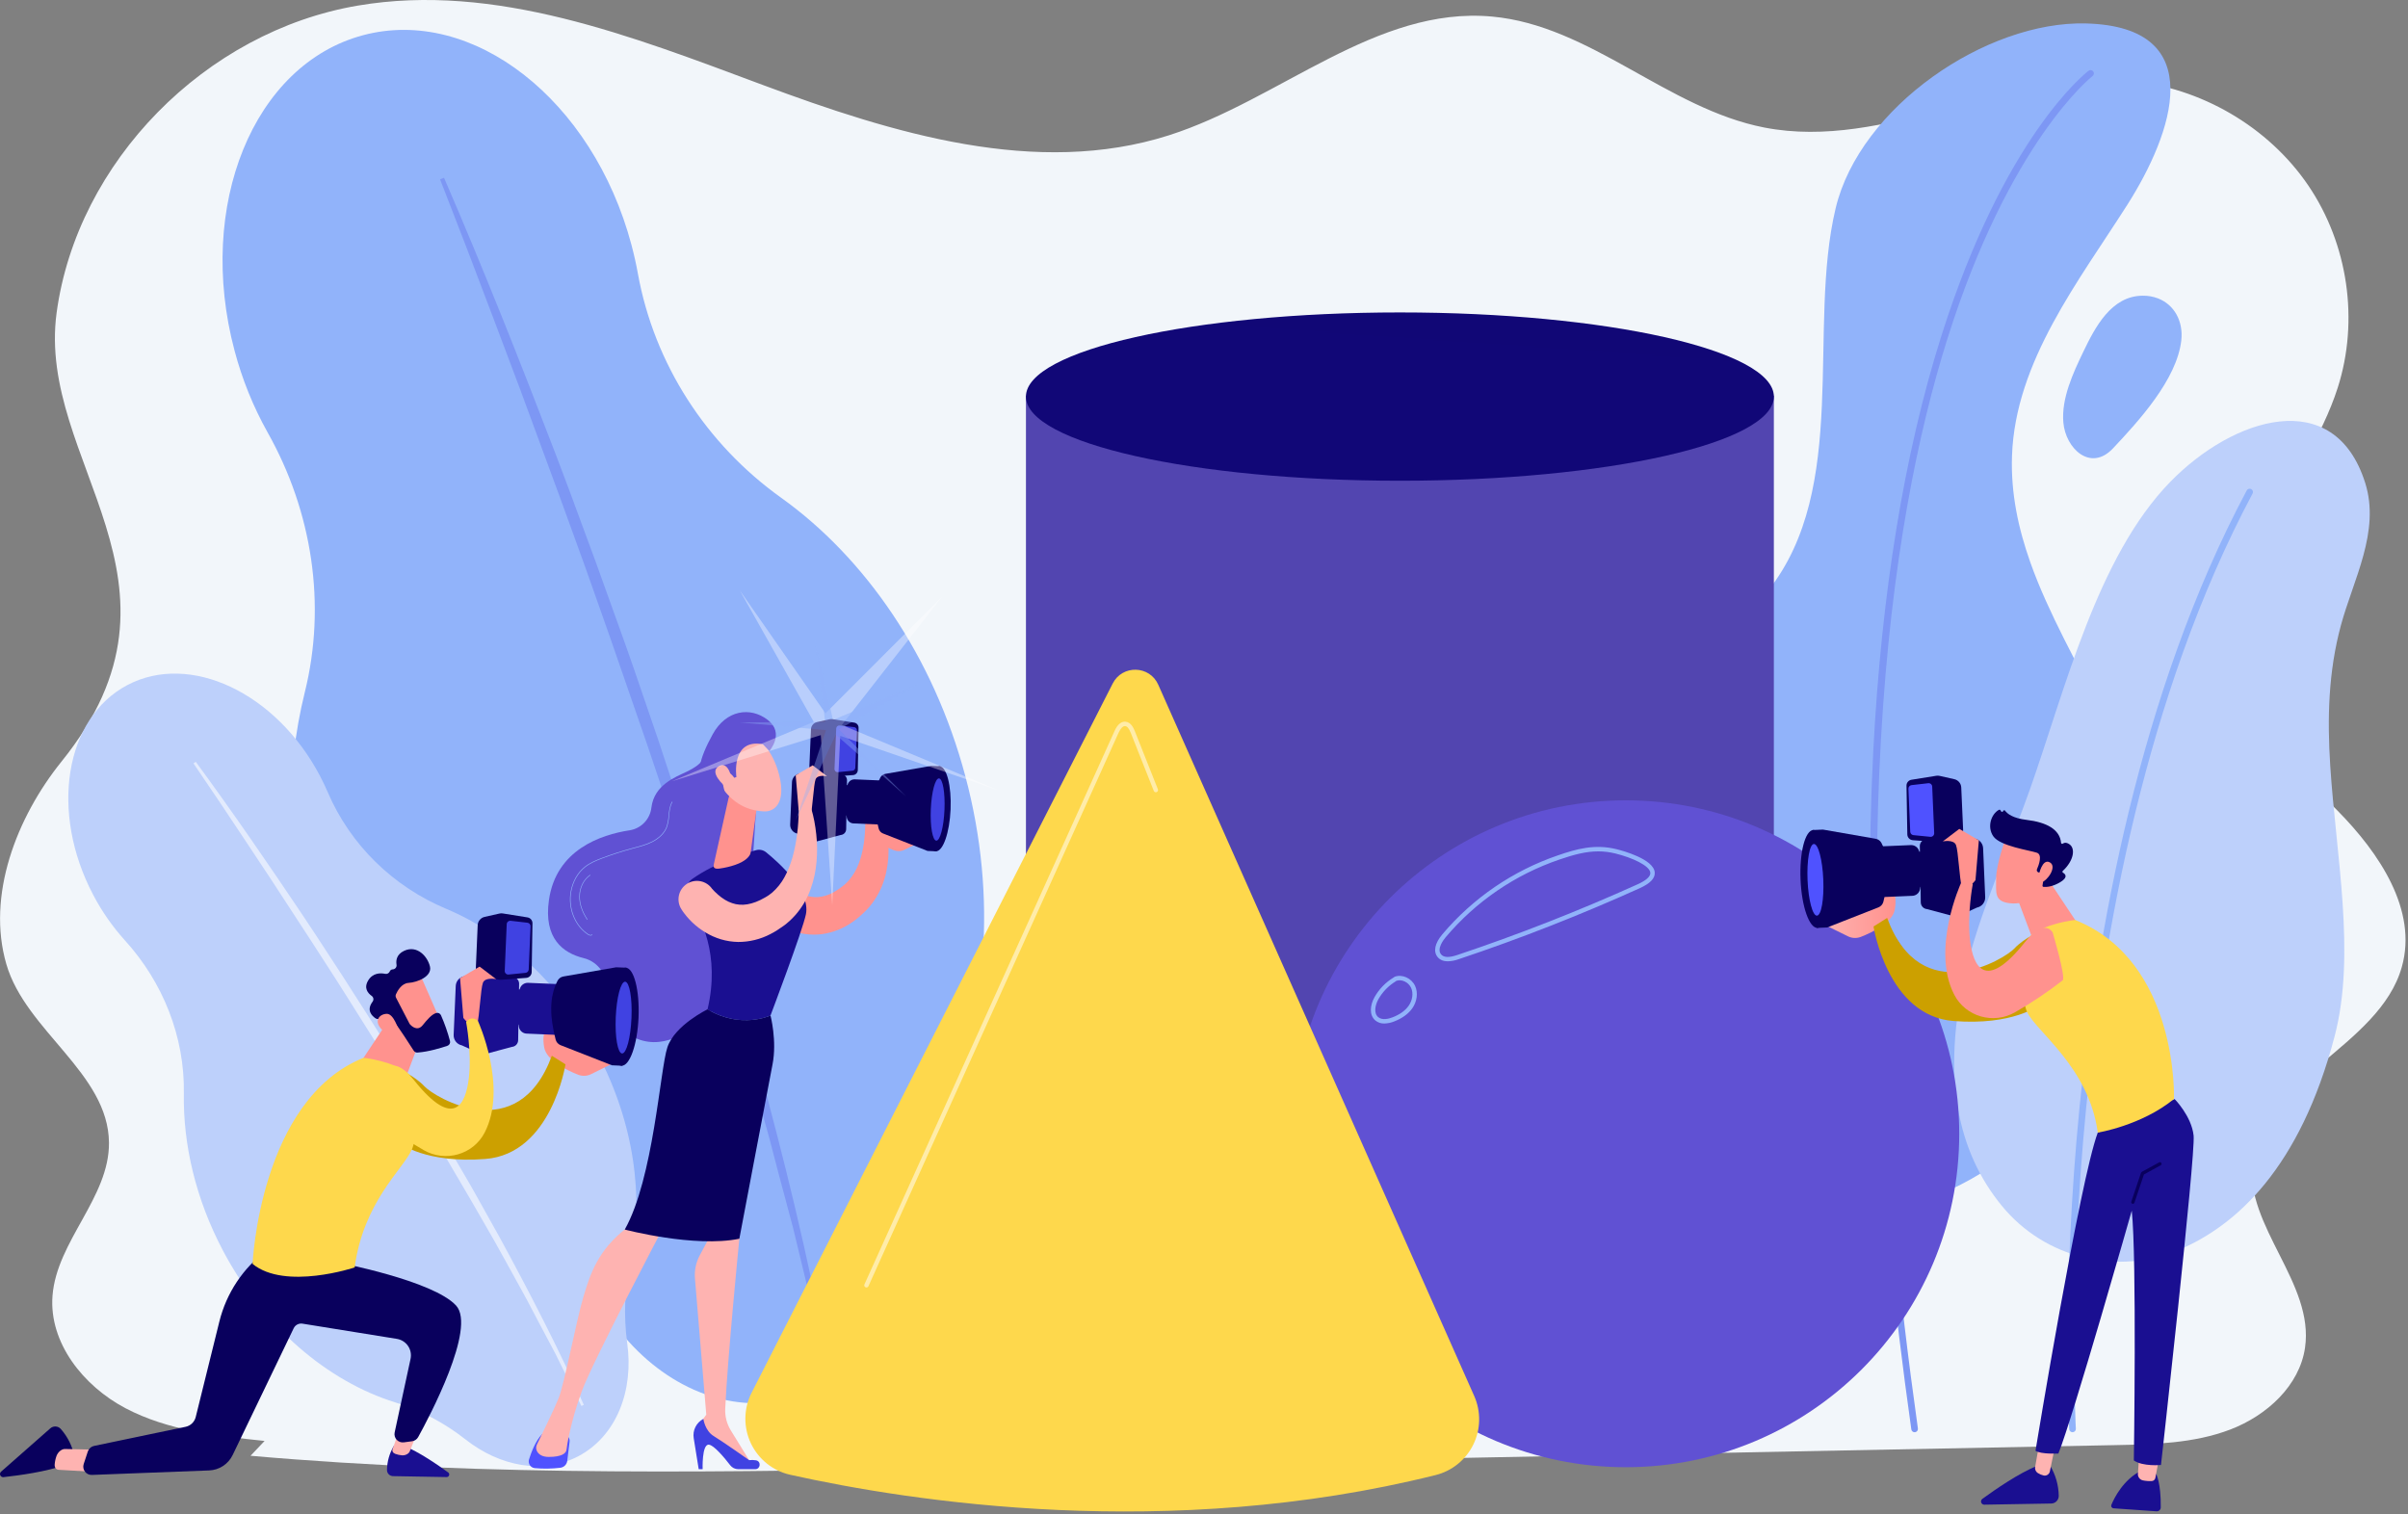 <svg width="725" height="456" viewBox="0 0 725 456" fill="none" xmlns="http://www.w3.org/2000/svg">
<rect x="0" y="0" width="725" height="456" fill="#808080" stroke="none"/>
<path d="M703.778 244.084C691.222 231.329 676.371 218.873 672.499 201.573C665.798 171.608 694.45 146.055 703.831 116.787C710.316 96.551 706.969 73.51 694.98 55.852C682.992 38.194 662.604 26.278 641.065 24.338C603.998 21.004 567.727 45.495 531.213 38.403C501.982 32.724 478.877 7.668 449.2 4.985C414.276 1.813 385.32 30.083 351.955 40.735C312.068 53.467 268.82 40.161 229.607 25.562C190.393 10.963 149.13 -5.329 107.793 1.677C61.779 9.456 23.203 48.783 17.046 94.163C10.946 139.142 62.098 175.25 18.555 229.262C4.955 246.141 -4.101 269.64 1.913 290.33C7.758 310.436 32.631 323.151 32.81 344.07C32.952 360.573 17.086 373.703 15.809 390.16C14.711 404.281 25.071 417.342 37.799 424.036C50.527 430.73 65.302 432.366 79.663 433.882L75.43 438.347C147.77 444.712 220.561 443.296 293.179 441.873L636.732 435.142C648.502 434.91 660.557 434.628 671.524 430.432C682.491 426.235 692.327 417.249 693.995 405.824C696.838 386.375 676.112 369.5 678.026 349.941C680.471 324.972 716.331 315.339 723.141 291.159C727.974 274.032 716.33 256.822 703.778 244.084Z" fill="#F2F6FA"/>
<path d="M290.665 233.777C280.999 197.473 260.388 167.909 235.177 149.87C212.64 133.751 196.989 109.611 192.053 82.373C191.535 79.512 190.893 76.637 190.125 73.748C178.515 30.087 142.32 1.813 109.32 10.601C76.32 19.388 58.99 61.912 70.617 105.574C72.891 114.183 76.243 122.469 80.592 130.238C93.977 154.023 98.343 181.988 91.765 208.473C85.887 232.155 85.916 259.151 93.161 286.369C103.972 326.962 128.464 359.14 157.772 376.178C168.874 382.616 178.702 391.035 186.768 401.017C200.12 417.604 219.639 426.049 238.166 421.117C258.153 415.809 271.395 396.386 273.372 373.079C274.493 359.89 278.195 347.092 283.818 335.096C297.084 306.777 300.441 270.483 290.665 233.777Z" fill="#91B3FA"/>
<path d="M133.688 53.523C145.683 81.229 156.776 109.3 167.581 137.49C170.284 144.536 172.888 151.621 175.486 158.701L179.403 169.316L183.232 179.968C185.756 187.08 188.38 194.159 190.825 201.298L198.159 222.721C202.87 237.071 207.696 251.382 212.138 265.802C214.367 273.014 216.739 280.179 218.823 287.437L225.172 309.175C233.346 338.245 240.796 367.529 246.734 397.136L245.46 397.405L240.153 375.425L238.826 369.928L237.376 364.464L234.457 353.544L231.601 342.607C230.642 338.958 229.547 335.355 228.526 331.729C226.439 324.488 224.406 317.233 222.273 310.005C213.541 281.144 204.429 252.42 194.739 223.875C189.763 209.641 184.94 195.346 179.881 181.162L176.113 170.503L172.258 159.872C169.694 152.786 167.126 145.697 164.489 138.641C159.334 124.474 154.073 110.344 148.705 96.249C143.398 82.133 137.996 68.055 132.5 54.014L133.688 53.523Z" fill="#7D97F4"/>
<path d="M179.831 317.064C168.884 296.291 152.202 281.138 134.348 273.657C118.385 266.97 105.488 254.437 98.677 238.527C97.961 236.856 97.168 235.197 96.299 233.552C83.116 208.546 57.162 196.348 38.333 206.287C19.504 216.225 14.91 244.535 28.093 269.521C30.68 274.448 33.877 279.03 37.61 283.158C49.078 295.79 55.646 312.211 55.354 329.268C55.095 344.528 58.89 360.955 67.107 376.529C79.361 399.75 98.76 415.958 118.966 422.265C126.621 424.646 133.775 428.41 140.074 433.371C150.513 441.617 163.563 444.052 174.139 438.473C185.55 432.452 190.884 418.791 188.824 404.305C187.716 396.111 188.066 387.786 189.859 379.714C193.953 360.633 190.928 338.056 179.831 317.064Z" fill="#BDD0FB"/>
<path opacity="0.57" d="M58.943 229.385C70.116 244.598 80.791 260.159 91.303 275.827C93.934 279.745 96.501 283.702 99.079 287.653L102.95 293.578L106.768 299.549C109.299 303.529 111.884 307.477 114.372 311.491L121.829 323.523C126.699 331.607 131.638 339.648 136.358 347.822C138.724 351.905 141.168 355.942 143.451 360.076L150.354 372.436C159.394 389.022 168.022 405.814 175.784 423.024L175.048 423.356L168.745 410.7L167.179 407.532L165.521 404.408L162.203 398.158L158.913 391.905C157.818 389.818 156.647 387.775 155.519 385.708C153.237 381.585 150.984 377.448 148.675 373.341C139.33 356.976 129.727 340.761 119.868 324.697C114.859 316.716 109.916 308.691 104.854 300.743L101.073 294.772L97.241 288.831C94.687 284.87 92.136 280.909 89.542 276.971C84.427 269.056 79.25 261.179 74.014 253.339C68.814 245.473 63.559 237.646 58.247 229.859L58.943 229.385Z" fill="white"/>
<path d="M611.329 169.445C607.657 159.125 605.378 148.49 605.776 137.215C606.771 108.805 625.928 84.576 640.544 61.581C653.979 40.44 665.729 8.063 628.071 7.061C598.066 6.265 559.944 32.21 552.676 62.705C544.074 98.797 556.988 146.835 532.351 177.835C497.875 221.195 477.689 208.277 469.369 286.751C465.817 320.282 482.429 340.746 502.622 353.189C518.183 362.78 536.308 367.378 554.56 366.365C572.812 365.351 590.317 358.775 604.721 347.52C630.778 327.152 648.316 295.77 647.062 262.246C645.799 228.396 622.329 200.339 611.329 169.445Z" fill="#91B3FA"/>
<path d="M576.454 431.258C576.212 431.26 575.978 431.174 575.795 431.016C575.612 430.858 575.492 430.638 575.459 430.399C564.784 354.569 560.926 285.898 563.998 226.297C566.459 178.581 573.336 136.531 584.446 101.315C603.424 41.186 627.812 22.092 628.828 21.306C629.038 21.146 629.303 21.076 629.565 21.111C629.827 21.147 630.064 21.285 630.224 21.495C630.384 21.705 630.454 21.971 630.419 22.232C630.383 22.494 630.245 22.731 630.035 22.892C629.789 23.081 605.029 42.536 586.267 102.194C568.937 157.301 553.34 258.925 577.44 430.123C577.477 430.384 577.408 430.65 577.25 430.861C577.091 431.072 576.855 431.211 576.594 431.248L576.454 431.258Z" fill="#7D97F4"/>
<path d="M649.746 89.854C648.257 89.286 646.672 89.009 645.079 89.038C635.658 89.121 630.795 98.532 627.245 105.916C624.206 112.239 620.611 119.925 621.231 127.19C621.894 135.045 629.418 142.194 636.178 135.005C643.865 126.835 655.419 114.269 656.746 102.496C657.386 96.654 654.586 91.735 649.746 89.854Z" fill="#91B3FA"/>
<path d="M702.915 312.002C709.381 287.324 703.317 257.562 701.588 230.559C700.67 216.295 701.031 202.246 704.783 188.357C708.512 174.547 716.725 160.054 712.117 145.415C702.829 115.921 672.337 125.661 653.402 145.116C631.415 167.694 621.851 207.378 611.206 237.592C604.787 255.804 596.073 274.261 591.714 293.05C584.495 324.179 589.305 346.833 602.823 363.22C609.133 370.869 617.748 376.27 627.381 378.615C637.015 380.961 647.149 380.126 656.268 376.234C673.179 369.022 692.499 351.809 702.915 312.002Z" fill="#BDD0FB"/>
<path d="M623.994 431.258C623.74 431.258 623.495 431.161 623.31 430.986C623.125 430.812 623.013 430.573 622.999 430.319C622.972 429.904 620.677 388.521 626.12 333.259C631.13 282.232 643.934 208.642 676.447 147.677C676.571 147.444 676.783 147.27 677.035 147.193C677.288 147.115 677.56 147.142 677.794 147.266C678.027 147.39 678.201 147.602 678.278 147.854C678.355 148.107 678.329 148.38 678.205 148.613C645.852 209.279 633.09 282.594 628.114 333.418C622.697 388.521 624.973 429.791 624.996 430.203C625.004 430.333 624.985 430.464 624.942 430.588C624.899 430.712 624.832 430.826 624.745 430.923C624.658 431.021 624.552 431.101 624.434 431.157C624.316 431.214 624.188 431.247 624.057 431.254L623.994 431.258Z" fill="#91B3FA"/>
<path d="M308.893 119.096V364.169H308.979C311.228 377.717 360.729 388.548 421.481 388.548C482.234 388.548 531.734 377.717 533.983 364.169H534.073V119.096H308.893Z" fill="#5245B0"/>
<path d="M421.481 144.758C483.664 144.758 534.073 133.413 534.073 119.417C534.073 105.422 483.664 94.077 421.481 94.077C359.299 94.077 308.89 105.422 308.89 119.417C308.89 133.413 359.299 144.758 421.481 144.758Z" fill="url(#paint0_linear)"/>
<path d="M489.485 441.79C544.935 441.79 589.886 396.839 589.886 341.389C589.886 285.94 544.935 240.989 489.485 240.989C434.036 240.989 389.085 285.94 389.085 341.389C389.085 396.839 434.036 441.79 489.485 441.79Z" fill="#6051D3"/>
<path d="M435.898 289.457C434.78 289.457 433.636 289.156 432.833 288.174C431.48 286.515 431.994 284.027 434.243 281.35C443.48 270.405 455.52 262.177 469.074 257.549C474.611 255.645 480.127 254.069 486.706 255.701C488.563 256.159 497.842 258.657 498.207 262.667C498.366 264.439 496.88 266.014 493.609 267.484C475.833 275.51 457.663 282.633 439.169 288.827C438.119 289.21 437.015 289.423 435.898 289.457ZM481.209 256.358C477.537 256.358 473.911 257.306 469.502 258.819C456.177 263.368 444.34 271.455 435.258 282.216C434.595 283.009 432.531 285.716 433.861 287.344C434.664 288.34 436.26 288.399 438.745 287.567C457.196 281.387 475.324 274.279 493.058 266.27C495.659 265.095 496.979 263.891 496.88 262.787C496.684 260.647 491.453 258.259 486.384 257.001C484.692 256.576 482.954 256.359 481.209 256.358Z" fill="#91B3FA"/>
<path d="M416.787 308.19C415.826 308.217 414.887 307.904 414.133 307.308C412.116 305.649 412.538 302.564 413.851 300.235C415.209 297.832 417.158 295.815 419.514 294.377C419.554 294.354 419.596 294.335 419.64 294.321C419.715 294.22 419.818 294.144 419.935 294.102C422.181 293.262 424.988 294.54 426.066 296.885C426.994 298.912 426.659 301.556 425.21 303.616C424.032 305.274 422.224 306.601 419.786 307.557C418.833 307.947 417.817 308.162 416.787 308.19ZM420.377 295.349C420.327 295.415 420.265 295.47 420.194 295.512C418.032 296.831 416.244 298.682 414.999 300.889C414.004 302.674 413.553 305.122 414.966 306.283C416.203 307.298 418.21 306.741 419.295 306.319C421.468 305.477 423.09 304.309 424.115 302.853C425.296 301.171 425.585 299.044 424.848 297.439C424.065 295.727 421.982 294.752 420.386 295.346L420.377 295.349Z" fill="#91B3FA"/>
<path d="M568.997 267.331C568.997 267.331 571.452 268.429 570.48 273.89C569.773 277.87 563.577 280.803 560.276 282.1C559.652 282.344 558.984 282.456 558.314 282.428C557.645 282.399 556.989 282.231 556.388 281.934L548.861 278.222L564.97 271.717L568.997 267.331Z" fill="url(#paint1_linear)"/>
<path d="M649.182 443.837C649.182 443.837 650.658 446.56 650.562 453.895C650.561 454.057 650.527 454.217 650.462 454.365C650.397 454.514 650.302 454.647 650.183 454.757C650.064 454.868 649.924 454.952 649.772 455.007C649.619 455.061 649.457 455.083 649.295 455.072L636.358 454.17C636.236 454.163 636.118 454.127 636.013 454.064C635.908 454.002 635.82 453.916 635.755 453.813C635.69 453.71 635.651 453.593 635.64 453.471C635.63 453.35 635.648 453.228 635.694 453.115C636.61 450.922 639.287 445.608 644.621 442.832L649.182 443.837Z" fill="url(#paint2_linear)"/>
<path d="M650.091 438.924L648.93 445.014C648.882 445.27 648.75 445.502 648.554 445.673C648.359 445.845 648.112 445.946 647.852 445.96C646.934 446.009 646.014 445.935 645.115 445.741C644.68 445.632 644.297 445.372 644.035 445.008C643.772 444.643 643.648 444.198 643.682 443.75L644.097 437.822L650.091 438.924Z" fill="url(#paint3_linear)"/>
<path d="M617.253 441.322C618.91 444.078 619.805 447.223 619.847 450.438C619.845 451.04 619.606 451.617 619.182 452.044C618.758 452.472 618.184 452.716 617.582 452.724L597.426 453.072C597.221 453.075 597.021 453.013 596.853 452.895C596.686 452.776 596.561 452.607 596.496 452.413C596.431 452.219 596.429 452.009 596.492 451.814C596.554 451.618 596.677 451.448 596.842 451.327C600.607 448.584 608.015 443.445 613.402 441.375L617.253 441.322Z" fill="url(#paint4_linear)"/>
<path d="M618.733 435.451L617.171 443.054C617.131 443.257 617.051 443.45 616.936 443.622C616.821 443.794 616.673 443.942 616.5 444.057C616.328 444.172 616.135 444.251 615.931 444.291C615.728 444.33 615.519 444.329 615.316 444.288C614.688 444.142 614.089 443.892 613.545 443.548C613.244 443.356 613.006 443.079 612.863 442.751C612.719 442.424 612.676 442.062 612.739 441.71L614.357 432.501L618.733 435.451Z" fill="url(#paint5_linear)"/>
<path d="M654.738 330.933C654.738 330.933 659.834 336.098 660.454 341.93C661.074 347.762 650.628 441.117 650.628 441.117C650.628 441.117 645.135 441.644 642.455 439.75C642.455 439.75 643.37 378.755 641.828 364.537C641.828 364.537 624.203 426.57 619.741 437.677C619.741 437.677 614.467 437.949 612.848 436.834C612.848 436.834 626.233 355.229 631.6 341.041L654.738 330.933Z" fill="url(#paint6_linear)"/>
<path d="M642.163 362.484C642.109 362.483 642.055 362.474 642.004 362.457C641.879 362.414 641.777 362.324 641.719 362.206C641.66 362.088 641.651 361.952 641.692 361.827L644.614 353.139C644.655 353.02 644.739 352.92 644.85 352.86L650.055 350.011C650.112 349.977 650.176 349.955 650.242 349.946C650.308 349.937 650.375 349.942 650.44 349.96C650.504 349.977 650.564 350.008 650.616 350.049C650.669 350.09 650.712 350.142 650.744 350.2C650.776 350.259 650.796 350.323 650.803 350.39C650.81 350.456 650.803 350.523 650.783 350.587C650.763 350.65 650.731 350.71 650.688 350.761C650.645 350.811 650.592 350.853 650.532 350.883L645.497 353.64L642.637 362.142C642.604 362.241 642.54 362.328 642.455 362.389C642.37 362.45 642.268 362.483 642.163 362.484Z" fill="url(#paint7_linear)"/>
<path d="M616.305 264.269L625.742 278.451C625.742 278.451 618.059 283.725 612.473 284.03L607.696 271.325L616.305 264.269Z" fill="url(#paint8_linear)"/>
<path d="M603.878 252.317C603.878 252.317 600.956 260.415 600.989 264.561C601.022 268.708 600.306 271.451 605.142 271.975C609.979 272.5 613.85 269.862 615.757 265.603C615.757 265.603 618.766 259.038 617.834 256.49C616.902 253.943 603.878 252.317 603.878 252.317Z" fill="url(#paint9_linear)"/>
<path d="M613.943 262.747L613.664 262.644C613.58 262.613 613.504 262.565 613.439 262.504C613.374 262.442 613.322 262.368 613.286 262.286C613.25 262.204 613.232 262.115 613.231 262.026C613.231 261.936 613.248 261.847 613.283 261.765C613.873 260.418 614.998 257.35 613.256 256.762C611.011 256.006 602.23 254.795 600.163 251.84C598.173 249 599.523 245.082 601.845 243.845C601.919 243.804 602.006 243.793 602.088 243.814C602.17 243.835 602.241 243.886 602.286 243.958L602.508 244.323C602.544 244.376 602.594 244.418 602.653 244.443C602.712 244.468 602.777 244.476 602.84 244.465C602.903 244.454 602.962 244.425 603.009 244.382C603.056 244.338 603.09 244.282 603.105 244.22C603.121 244.16 603.154 244.107 603.198 244.065C603.243 244.022 603.299 243.994 603.359 243.981C603.419 243.969 603.482 243.973 603.539 243.994C603.597 244.015 603.648 244.052 603.686 244.1C604.32 244.983 605.965 246.376 610.165 246.874C616.136 247.584 620.183 249.72 620.544 253.79C620.551 253.847 620.572 253.901 620.606 253.947C620.639 253.994 620.684 254.031 620.736 254.054C620.789 254.078 620.846 254.088 620.903 254.083C620.96 254.078 621.015 254.058 621.062 254.026C621.48 253.73 622.17 253.561 623.152 254.284C624.86 255.545 624.422 259.118 621.059 262.246C621.022 262.281 620.994 262.323 620.976 262.37C620.958 262.418 620.951 262.468 620.956 262.518C620.961 262.569 620.977 262.617 621.004 262.66C621.03 262.703 621.066 262.74 621.108 262.767C621.772 263.142 622.803 264.077 620.402 265.566C617.917 267.106 615.99 267.119 615.243 267.043C615.2 267.037 615.157 267.023 615.119 267.002C615.081 266.98 615.047 266.951 615.02 266.916C614.994 266.881 614.974 266.841 614.963 266.798C614.951 266.756 614.949 266.711 614.955 266.668L615.515 263.019C615.521 262.972 615.517 262.925 615.503 262.88C615.488 262.835 615.465 262.793 615.434 262.758C615.402 262.723 615.364 262.695 615.32 262.676C615.277 262.657 615.231 262.647 615.184 262.647L613.943 262.747Z" fill="url(#paint10_linear)"/>
<path d="M613.843 263.513C613.843 263.513 614.838 258.398 617.161 259.665C619.483 260.932 616.351 265.377 614.55 265.683L613.843 263.513Z" fill="url(#paint11_linear)"/>
<path d="M588.4 251.342L579.742 252.725C579.255 252.802 578.813 253.052 578.497 253.43C578.18 253.807 578.011 254.286 578.02 254.779L578.309 271.747C578.321 272.254 578.521 272.74 578.871 273.108C579.222 273.476 579.696 273.7 580.203 273.737L588.576 275.986C588.851 276.006 589.128 275.989 589.398 275.936L595.21 273.282C595.935 273.14 596.586 272.743 597.043 272.162C597.5 271.581 597.734 270.856 597.701 270.118L597.075 255.402C597.045 254.725 596.794 254.075 596.36 253.554C595.925 253.033 595.331 252.67 594.67 252.52L589.568 251.382C589.184 251.294 588.788 251.28 588.4 251.342Z" fill="url(#paint12_linear)"/>
<path d="M575.953 267.096L581.138 266.873C581.646 266.854 582.135 266.678 582.537 266.368C582.94 266.058 583.236 265.631 583.384 265.145C584.167 262.564 584.237 260.07 583.165 257.721C582.96 257.286 582.629 256.922 582.215 256.676C581.801 256.43 581.324 256.314 580.843 256.341L575.499 256.567L575.953 267.096Z" fill="url(#paint13_linear)"/>
<path d="M565.537 270.177L575.768 269.74C576.312 269.719 576.835 269.517 577.251 269.165C577.668 268.814 577.955 268.333 578.066 267.799C578.936 263.543 579.015 259.566 577.735 256.076C577.554 255.586 577.223 255.166 576.788 254.877C576.353 254.587 575.838 254.444 575.316 254.467L564.887 254.911L565.537 270.177Z" fill="url(#paint14_linear)"/>
<path d="M548.861 249.796L564.714 252.559C565.085 252.622 565.436 252.77 565.741 252.991C566.045 253.212 566.294 253.5 566.469 253.833C569.123 258.952 568.715 265.036 567.05 271.521C566.953 271.901 566.768 272.253 566.509 272.548C566.25 272.842 565.925 273.071 565.56 273.216L550.122 279.273L546.964 279.406L545.703 249.932L548.861 249.796Z" fill="url(#paint15_linear)"/>
<path d="M542.111 264.85C542.442 272.987 544.741 279.502 547.213 279.396C549.684 279.29 551.406 272.606 551.057 264.469C550.709 256.331 548.427 249.816 545.955 249.922C543.484 250.028 541.762 256.709 542.111 264.85Z" fill="url(#paint16_linear)"/>
<path d="M582.986 233.591L575.496 234.795C575.075 234.863 574.692 235.079 574.419 235.406C574.145 235.733 573.998 236.147 574.006 236.573L574.255 251.256C574.263 251.7 574.438 252.126 574.746 252.447C575.053 252.768 575.47 252.962 575.914 252.991L583.543 253.551C583.782 253.567 584.021 253.552 584.256 253.508L588.901 252.596C589.528 252.472 590.091 252.128 590.486 251.625C590.882 251.122 591.084 250.495 591.057 249.856L590.493 237.118C590.469 236.53 590.251 235.968 589.875 235.517C589.498 235.066 588.983 234.752 588.41 234.623L583.998 233.628C583.666 233.551 583.322 233.538 582.986 233.591Z" fill="url(#paint17_linear)"/>
<path d="M581.745 236.822L582.346 250.871C582.352 251.023 582.326 251.174 582.269 251.315C582.212 251.456 582.125 251.583 582.015 251.687C581.904 251.791 581.773 251.871 581.629 251.92C581.485 251.969 581.333 251.987 581.181 251.972L576.093 251.468C575.841 251.443 575.606 251.329 575.43 251.147C575.254 250.965 575.149 250.726 575.134 250.473L574.583 237.509C574.571 237.241 574.662 236.978 574.836 236.774C575.01 236.569 575.255 236.438 575.522 236.408L580.564 235.83C580.708 235.814 580.853 235.827 580.991 235.868C581.129 235.91 581.258 235.979 581.368 236.072C581.479 236.165 581.569 236.279 581.634 236.408C581.699 236.537 581.737 236.678 581.745 236.822Z" fill="url(#paint18_linear)"/>
<path d="M544.217 265.022C544.469 270.994 545.736 275.767 547.047 275.711C548.357 275.654 549.206 270.778 548.954 264.82C548.702 258.862 547.432 254.075 546.125 254.132C544.818 254.188 543.972 259.061 544.217 265.022Z" fill="url(#paint19_linear)"/>
<path d="M615.266 279.801C615.266 279.801 609.362 282.455 606.489 285.593C603.616 288.731 578.395 304.243 568.181 276.394L564.078 278.978C564.078 278.978 568.234 305.881 588.161 307.437C606.144 308.844 613.84 302.73 613.84 302.73L615.266 279.801Z" fill="#CCA000"/>
<path d="M594.776 265.029L595.791 253.037L589.906 249.587L584.93 253.362C584.93 253.362 588.217 252.669 588.911 254.447C589.604 256.225 589.949 264.631 590.652 267.009C591.355 269.388 594.776 265.029 594.776 265.029Z" fill="url(#paint20_linear)"/>
<path d="M654.543 330.92C654.543 330.92 656.009 289.53 624.783 277.011C624.783 277.011 615.495 277.986 611.004 282.09C611.004 282.09 607.355 298.086 610.31 304.687C612.964 310.592 628.953 321.293 631.6 341.041C631.6 341.041 644.73 338.938 654.543 330.92Z" fill="#FED84C"/>
<path d="M618.01 280.77C618.01 280.77 615.648 276.205 609.591 283.778C597.566 298.809 594.079 290.937 593.144 283.151C592.208 275.366 593.953 266.266 593.953 266.266C593.953 266.266 592.547 264.11 590.41 265.911C590.41 265.911 581.304 285.815 588.377 299.509C591.82 306.177 600.223 308.538 606.718 304.783C611.703 301.929 616.481 298.727 621.015 295.2C622.07 294.367 618.01 280.77 618.01 280.77Z" fill="url(#paint21_linear)"/>
<path d="M260.026 239.562C260.172 240.684 260.288 241.941 260.374 243.132C260.461 244.323 260.514 245.54 260.52 246.734C260.557 249.078 260.42 251.421 260.112 253.744C259.963 254.861 259.75 255.969 259.472 257.061C259.224 258.104 258.904 259.13 258.517 260.13C257.816 261.97 256.799 263.673 255.511 265.162C255.209 265.494 254.874 265.825 254.546 266.137C254.37 266.283 254.214 266.439 254.025 266.575L253.763 266.787L253.455 267.02C253.05 267.328 252.648 267.643 252.234 267.902C251.819 268.161 251.411 268.416 251 268.652C249.551 269.486 247.936 269.989 246.269 270.124C245.521 270.18 244.769 270.132 244.034 269.982C243.252 269.832 242.49 269.595 241.761 269.275C240.964 268.928 240.2 268.512 239.476 268.031C239.097 267.789 238.729 267.524 238.378 267.248L237.87 266.844L237.641 266.651L237.545 266.572L237.512 266.548C237.512 266.548 237.489 266.529 237.528 266.575C236.551 265.485 235.183 264.826 233.722 264.74C232.26 264.653 230.824 265.148 229.726 266.115C228.627 267.082 227.954 268.444 227.855 269.904C227.755 271.364 228.235 272.805 229.192 273.913L229.497 274.245L229.729 274.503L230.181 274.968C230.476 275.263 230.771 275.548 231.073 275.817C231.683 276.354 232.31 276.862 232.96 277.34C234.298 278.298 235.732 279.113 237.24 279.771C238.818 280.455 240.477 280.936 242.176 281.204C243.923 281.47 245.699 281.496 247.454 281.284C250.805 280.82 253.993 279.547 256.742 277.575C257.379 277.114 258.012 276.65 258.583 276.149C259.154 275.648 259.724 275.153 260.262 274.626L260.666 274.238L261.081 273.8C261.363 273.508 261.618 273.196 261.884 272.894C262.391 272.267 262.879 271.634 263.32 270.967C265.029 268.398 266.227 265.524 266.846 262.501C267.152 261.08 267.354 259.639 267.453 258.189C267.541 256.79 267.548 255.386 267.477 253.986C267.331 251.278 266.927 248.59 266.269 245.958C265.937 244.661 265.589 243.384 265.155 242.13C264.726 240.859 264.233 239.61 263.678 238.388C263.483 237.977 263.148 237.649 262.733 237.462C262.318 237.275 261.851 237.241 261.413 237.366C260.976 237.491 260.597 237.766 260.343 238.144C260.09 238.522 259.979 238.978 260.029 239.43L260.026 239.562Z" fill="url(#paint22_linear)"/>
<path d="M211.65 227.766C211.65 227.766 212.556 229.577 206.658 232.41C203.371 233.989 196.975 236.321 196.129 243.135C195.944 244.837 195.204 246.431 194.025 247.672C192.845 248.914 191.291 249.733 189.601 250.005C180.876 251.332 167.428 255.873 165.275 271.023C163.616 282.587 169.528 286.973 175.714 288.492C180.259 289.607 183.278 294.025 182.349 298.613C181.47 303.015 182.784 308.1 190.407 312.124C207.491 321.137 224.551 290.768 224.551 290.768L228.048 237.741L211.65 227.766Z" fill="#6051D3"/>
<path d="M171.488 434.114L170.788 439.873C170.725 440.403 170.484 440.897 170.106 441.275C169.727 441.652 169.233 441.891 168.702 441.953C166.144 442.263 163.561 442.303 160.996 442.072C160.695 442.039 160.406 441.939 160.149 441.779C159.892 441.62 159.673 441.406 159.509 441.152C159.346 440.898 159.24 440.61 159.201 440.31C159.162 440.011 159.191 439.706 159.284 439.418C159.991 437.196 161.274 433.858 163.149 431.895H169.534C169.814 431.894 170.091 431.953 170.346 432.069C170.601 432.184 170.829 432.352 171.014 432.562C171.199 432.772 171.337 433.019 171.419 433.287C171.5 433.554 171.524 433.836 171.488 434.114Z" fill="url(#paint23_linear)"/>
<path d="M221.522 366.657L222.601 373C222.601 373 218.988 409.573 218.348 424.212C218.247 426.503 218.837 428.772 220.043 430.723L226.323 440.921L210.367 431.51L210.035 429.562L212.645 425.97L209.239 384.985C209.034 382.574 209.531 380.155 210.668 378.019L213.986 371.819L221.522 366.657Z" fill="url(#paint24_linear)"/>
<path d="M227.371 442.387H222.279C221.81 442.388 221.346 442.281 220.925 442.074C220.503 441.868 220.135 441.567 219.848 441.196C218.259 439.133 214.971 435.109 213.399 435.003C211.282 434.86 211.551 442.387 211.551 442.387H210.367L208.861 433.036C208.676 431.888 208.858 430.712 209.379 429.674C209.901 428.635 210.736 427.787 211.767 427.25C211.767 427.25 212.251 430.826 214.875 432.412C217.499 433.998 225.553 439.664 225.553 439.664C226.242 439.582 226.939 439.6 227.623 439.717C229.229 440.009 229.003 442.387 227.371 442.387Z" fill="url(#paint25_linear)"/>
<path d="M199.665 369.669C199.665 369.669 178.514 409.808 175.15 418.954C171.787 428.1 170.612 435.756 170.566 436.479C170.496 437.61 169.09 438.695 165.212 438.695C163.221 438.695 162.226 437.892 161.752 437.116C161.553 436.788 161.441 436.415 161.426 436.032C161.411 435.649 161.493 435.269 161.666 434.926C162.89 432.452 166.774 424.537 168.211 420.948C169.929 416.665 173.621 397.242 175.648 390.492C177.675 383.741 179.96 376.416 188.781 369.669C188.781 369.669 194.838 363.738 199.665 369.669Z" fill="url(#paint26_linear)"/>
<path d="M213.027 303.924C216.895 287.547 211.087 276.208 207.368 270.987C207.02 270.498 206.772 269.944 206.639 269.359C206.506 268.773 206.491 268.167 206.594 267.575C206.696 266.984 206.915 266.418 207.238 265.912C207.56 265.405 207.98 264.968 208.473 264.624C215.323 259.818 224.011 257.018 227.603 255.999C228.123 255.851 228.671 255.83 229.2 255.938C229.73 256.046 230.225 256.28 230.645 256.62C234.337 259.605 244.103 268.253 242.64 275.316C241.586 280.401 231.982 305.775 231.982 305.775C231.982 305.775 223.105 309.971 213.027 303.924Z" fill="url(#paint27_linear)"/>
<path d="M200.933 315.369C203.152 308.681 213.027 303.924 213.027 303.924C223.102 309.971 231.982 305.768 231.982 305.768C231.982 305.768 233.973 313.398 232.599 320.457C231.226 327.517 222.601 373 222.601 373C209 375.753 188.101 370.23 188.101 370.23C196.766 354.861 198.71 322.06 200.933 315.369Z" fill="url(#paint28_linear)"/>
<path d="M219.363 240.266L214.925 260.193C214.5 261.947 216.102 261.659 217.877 261.327C220.783 260.776 224.512 259.648 225.779 257.389C225.901 257.155 225.979 256.899 226.008 256.636L227.912 242.82C227.986 242.287 227.884 241.743 227.622 241.273C227.36 240.803 226.952 240.43 226.459 240.213L222.773 238.58C222.441 238.434 222.082 238.363 221.719 238.371C221.356 238.379 221 238.467 220.675 238.627C220.35 238.788 220.064 239.018 219.837 239.301C219.611 239.584 219.449 239.913 219.363 240.266Z" fill="url(#paint29_linear)"/>
<path d="M227.859 222.1C227.859 222.1 232.583 225.298 234.613 233.439C236.643 241.579 233.342 244.502 229.969 244.323C226.595 244.144 221.675 243.099 217.439 237.257C213.203 231.415 221.672 218.209 227.859 222.1Z" fill="url(#paint30_linear)"/>
<path d="M221.715 233.973C221.715 233.973 219.987 222.309 229.677 224.091L231.637 226.131C231.637 226.131 236.378 220.793 231.13 216.756C225.882 212.719 218.604 213.771 214.576 221.102C210.549 228.433 209.086 233.611 212.463 238.176C215.84 242.74 218.378 238.839 218.378 238.839C218.378 238.839 216.829 234.888 218.113 233.2C219.396 231.511 221.055 234.195 221.055 234.195L221.715 233.973Z" fill="#6051D3"/>
<path d="M220.392 234.971C220.392 234.971 219.539 228.97 216.474 230.685C213.409 232.4 217.579 236.292 219.251 237.615L220.392 234.971Z" fill="url(#paint31_linear)"/>
<path d="M177.825 281.712C177.533 281.695 177.252 281.599 177.012 281.433C173.031 278.829 170.885 273.472 171.83 268.37C172.397 265.321 173.907 262.69 176.086 260.965C177.632 259.741 179.467 258.995 181.215 258.335C184.157 257.22 187.186 256.242 190.231 255.419L190.977 255.22C192.756 254.746 194.593 254.258 196.255 253.425C198.382 252.36 199.934 250.811 200.624 249.063C201 247.947 201.224 246.786 201.288 245.61C201.437 244.18 201.586 242.701 202.303 241.433C202.314 241.414 202.332 241.4 202.353 241.394C202.375 241.388 202.398 241.391 202.417 241.402C202.436 241.413 202.451 241.431 202.457 241.453C202.462 241.474 202.46 241.497 202.449 241.516C201.749 242.75 201.599 244.213 201.453 245.626C201.393 246.818 201.17 247.995 200.79 249.126C200.087 250.911 198.508 252.49 196.342 253.575C194.683 254.414 192.819 254.901 191.034 255.379L190.287 255.578C187.256 256.398 184.224 257.379 181.284 258.487C179.553 259.151 177.732 259.887 176.202 261.095C174.056 262.797 172.553 265.407 172.006 268.393C171.074 273.415 173.174 278.719 177.115 281.287C177.407 281.476 177.961 281.705 178.196 281.377C178.209 281.359 178.229 281.347 178.25 281.344C178.272 281.34 178.294 281.345 178.312 281.357C178.321 281.363 178.329 281.371 178.335 281.38C178.34 281.39 178.344 281.4 178.346 281.411C178.348 281.421 178.348 281.432 178.345 281.443C178.343 281.454 178.338 281.464 178.332 281.473C178.275 281.553 178.198 281.617 178.109 281.658C178.021 281.7 177.922 281.719 177.825 281.712Z" fill="#91B3FA"/>
<path d="M176.799 276.925C176.785 276.925 176.772 276.921 176.76 276.915C176.748 276.909 176.737 276.9 176.729 276.888C175.19 274.583 174.387 272.165 174.407 269.896C174.434 267.242 175.671 264.757 177.632 263.434C177.641 263.427 177.651 263.423 177.662 263.421C177.673 263.419 177.684 263.419 177.695 263.421C177.705 263.423 177.716 263.427 177.725 263.433C177.734 263.44 177.742 263.448 177.748 263.457C177.754 263.466 177.758 263.476 177.76 263.486C177.763 263.497 177.763 263.508 177.76 263.518C177.758 263.529 177.754 263.539 177.748 263.548C177.742 263.556 177.734 263.564 177.725 263.57C175.807 264.863 174.6 267.288 174.573 269.896C174.55 272.135 175.343 274.52 176.865 276.796C176.876 276.814 176.88 276.837 176.876 276.858C176.871 276.879 176.86 276.898 176.842 276.912C176.83 276.92 176.814 276.925 176.799 276.925Z" fill="#91B3FA"/>
<path d="M262.047 243.984C262.047 243.984 260.056 244.88 260.839 249.325C261.413 252.569 266.479 254.964 269.152 256.016C269.66 256.215 270.204 256.306 270.749 256.283C271.294 256.259 271.828 256.122 272.317 255.88L278.451 252.858L265.327 247.55L262.047 243.984Z" fill="url(#paint32_linear)"/>
<path d="M245.994 231.956L253.518 233.16C253.94 233.228 254.323 233.445 254.598 233.772C254.872 234.099 255.02 234.514 255.014 234.941L254.762 249.683C254.754 250.129 254.579 250.555 254.272 250.877C253.964 251.2 253.547 251.395 253.103 251.425L245.838 253.372C245.599 253.389 245.358 253.375 245.122 253.329L240.073 251.007C239.443 250.883 238.879 250.537 238.482 250.033C238.085 249.528 237.882 248.898 237.91 248.257L238.454 235.476C238.48 234.887 238.699 234.323 239.076 233.87C239.454 233.418 239.969 233.102 240.544 232.971L244.976 231.976C245.311 231.904 245.657 231.897 245.994 231.956Z" fill="url(#paint33_linear)"/>
<path d="M256.802 245.643L252.297 245.451C251.856 245.432 251.432 245.278 251.082 245.009C250.732 244.74 250.474 244.369 250.343 243.948C249.68 241.705 249.604 239.539 250.536 237.499C250.714 237.121 251.001 236.805 251.359 236.591C251.718 236.377 252.132 236.275 252.549 236.298L257.193 236.497L256.802 245.643Z" fill="url(#paint34_linear)"/>
<path d="M265.852 248.32L256.965 247.939C256.492 247.92 256.04 247.744 255.68 247.438C255.319 247.133 255.071 246.716 254.974 246.253C254.221 242.558 254.152 239.101 255.263 236.069C255.419 235.644 255.707 235.279 256.085 235.028C256.462 234.777 256.91 234.653 257.363 234.673L266.422 235.058L265.852 248.32Z" fill="url(#paint35_linear)"/>
<path d="M280.348 230.616L266.578 233.017C266.256 233.071 265.951 233.199 265.687 233.391C265.423 233.583 265.206 233.833 265.055 234.122C262.763 238.567 263.101 243.852 264.551 249.488C264.634 249.818 264.795 250.124 265.02 250.38C265.245 250.637 265.528 250.835 265.845 250.961L279.256 256.222L282 256.338L283.091 230.732L280.348 230.616Z" fill="url(#paint36_linear)"/>
<path d="M286.203 243.689C285.901 250.761 283.917 256.421 281.771 256.328C279.625 256.235 278.122 250.43 278.431 243.357C278.739 236.285 280.716 230.629 282.862 230.722C285.009 230.815 286.505 236.62 286.203 243.689Z" fill="url(#paint37_linear)"/>
<path d="M250.695 216.55L257.203 217.592C257.568 217.651 257.9 217.839 258.137 218.122C258.375 218.406 258.503 218.765 258.497 219.135L258.268 231.876C258.263 232.26 258.113 232.627 257.85 232.906C257.586 233.185 257.228 233.355 256.845 233.382L250.211 233.87C250.003 233.884 249.795 233.872 249.59 233.833L245.566 233.041C245.021 232.934 244.532 232.635 244.188 232.199C243.844 231.762 243.668 231.217 243.692 230.662L244.166 219.599C244.188 219.089 244.377 218.601 244.704 218.21C245.03 217.818 245.477 217.545 245.974 217.433L249.809 216.567C250.101 216.505 250.401 216.499 250.695 216.55Z" fill="url(#paint38_linear)"/>
<path d="M251.77 219.344L251.249 231.548C251.243 231.68 251.266 231.812 251.316 231.935C251.366 232.057 251.442 232.168 251.538 232.258C251.634 232.349 251.749 232.418 251.874 232.461C251.999 232.504 252.132 232.52 252.264 232.507L256.682 232.065C256.904 232.044 257.11 231.943 257.263 231.782C257.416 231.62 257.506 231.409 257.515 231.186L257.996 219.908C258.005 219.674 257.926 219.446 257.774 219.269C257.622 219.092 257.409 218.979 257.177 218.952L252.798 218.451C252.671 218.437 252.542 218.448 252.419 218.486C252.297 218.524 252.184 218.587 252.087 218.671C251.99 218.755 251.912 218.858 251.857 218.974C251.803 219.09 251.773 219.216 251.77 219.344Z" fill="url(#paint39_linear)"/>
<path d="M284.365 243.842C284.143 249.017 283.038 253.176 281.907 253.13C280.776 253.084 280.029 248.844 280.248 243.669C280.467 238.494 281.575 234.334 282.706 234.381C283.838 234.427 284.587 238.663 284.365 243.842Z" fill="url(#paint40_linear)"/>
<path d="M240.451 243.845L239.572 233.432L244.684 230.446L248.996 233.727C248.996 233.727 246.14 233.123 245.553 234.666C244.966 236.209 244.651 243.516 244.04 245.58C243.43 247.643 240.451 243.845 240.451 243.845Z" fill="url(#paint41_linear)"/>
<path d="M240.484 244.037C240.484 245.169 240.414 246.432 240.338 247.623C240.262 248.814 240.146 250.025 239.986 251.213C239.699 253.537 239.242 255.838 238.62 258.096C238.317 259.177 237.954 260.24 237.532 261.281C237.142 262.279 236.684 263.25 236.162 264.187C235.216 265.913 233.976 267.46 232.496 268.758C232.146 269.054 231.782 269.331 231.405 269.59C231.209 269.71 231.026 269.842 230.831 269.955L230.539 270.128L230.207 270.314C229.777 270.571 229.334 270.807 228.88 271.02C228.448 271.235 228.005 271.426 227.553 271.594C225.792 272.257 224.16 272.539 222.664 272.403C221.908 272.356 221.164 272.203 220.451 271.949C219.697 271.702 218.975 271.368 218.298 270.954C217.555 270.502 216.853 269.984 216.202 269.408C215.87 269.116 215.538 268.804 215.206 268.486L214.759 268.015L214.559 267.792L214.477 267.7L214.447 267.67C214.447 267.67 214.427 267.646 214.447 267.7C213.63 266.482 212.365 265.637 210.927 265.349C209.49 265.061 207.997 265.352 206.773 266.161C205.55 266.969 204.697 268.228 204.398 269.664C204.1 271.099 204.382 272.595 205.182 273.823L205.434 274.208L205.629 274.497L206.011 275.017C206.263 275.349 206.515 275.681 206.78 275.983C207.308 276.6 207.859 277.187 208.439 277.748C209.631 278.878 210.94 279.879 212.344 280.733C213.812 281.628 215.388 282.333 217.034 282.83C218.729 283.333 220.484 283.605 222.252 283.636C225.647 283.641 228.991 282.818 231.995 281.237C232.692 280.869 233.382 280.498 234.015 280.076C234.649 279.655 235.283 279.24 235.886 278.802L236.341 278.471L236.812 278.089C237.143 277.84 237.425 277.565 237.731 277.303C238.323 276.763 238.887 276.191 239.419 275.591C241.46 273.281 243.037 270.599 244.063 267.693C244.56 266.332 244.958 264.938 245.254 263.52C245.532 262.146 245.733 260.757 245.855 259.36C246.083 256.656 246.052 253.937 245.762 251.239C245.619 249.912 245.43 248.585 245.185 247.295C244.936 245.977 244.62 244.672 244.236 243.387C244.107 242.944 243.823 242.562 243.435 242.311C243.047 242.06 242.582 241.957 242.125 242.021C241.668 242.085 241.249 242.312 240.945 242.66C240.641 243.007 240.473 243.453 240.471 243.915L240.484 244.037Z" fill="url(#paint42_linear)"/>
<g opacity="0.6">
<path opacity="0.6" d="M250.566 272.559L252.987 221.583L300.965 238.099L253.458 218.302L283.765 179.52L248.535 214.786L222.737 177.771L245.019 217.363L202.216 235.276L247.129 221.347L250.566 272.559Z" fill="white"/>
<path opacity="0.6" d="M239.671 246.83L251.64 221.205L272.761 239.765L252.569 219.619L276.267 206.111L250.787 216.783L245.347 192.377L248.442 217.363L222.73 217.542L248.684 219.851L239.671 246.83Z" fill="#91B3FA"/>
</g>
<path d="M118.591 435.351C117.264 437.557 116.547 440.075 116.514 442.649C116.517 443.131 116.708 443.592 117.048 443.934C117.387 444.276 117.847 444.471 118.329 444.477L134.471 444.762C134.634 444.765 134.795 444.715 134.929 444.62C135.062 444.525 135.163 444.39 135.215 444.235C135.267 444.079 135.268 443.911 135.218 443.755C135.169 443.599 135.071 443.463 134.938 443.366C131.923 441.166 125.982 437.063 121.669 435.404L118.591 435.351Z" fill="url(#paint43_linear)"/>
<path d="M125.909 430.647L123.361 437.033C123.076 437.746 122.034 438.29 121.039 438.214C120.338 438.158 119.649 438.006 118.989 437.763C118.289 437.501 117.994 436.927 118.196 436.326L120.953 428.617L125.909 430.647Z" fill="url(#paint44_linear)"/>
<path d="M22.41 438.542C21.794 435.46 20.369 432.598 18.28 430.249C17.882 429.816 17.329 429.557 16.741 429.528C16.154 429.499 15.578 429.702 15.139 430.093L0.34 443.12C0.183 443.251 0.072 443.429 0.025 443.628C-0.022 443.827 -0.003 444.036 0.079 444.223C0.161 444.41 0.302 444.566 0.48 444.666C0.658 444.766 0.864 444.806 1.067 444.779C5.595 444.281 14.336 443.12 19.57 441.05L22.41 438.542Z" fill="url(#paint45_linear)"/>
<path d="M28.003 436.486L19.531 436.307C18.582 436.287 17.434 437.219 17.013 438.4C16.715 439.226 16.53 440.088 16.462 440.964C16.396 441.896 16.884 442.526 17.666 442.573L27.731 443.153L28.003 436.486Z" fill="url(#paint46_linear)"/>
<path d="M101.693 380.135C101.693 380.135 130.347 385.559 137.307 393.099C143.514 399.82 129.1 426.935 125.906 432.714C125.718 433.053 125.454 433.343 125.134 433.562C124.815 433.781 124.448 433.922 124.065 433.974L121.596 434.306C121.201 434.36 120.798 434.318 120.421 434.183C120.045 434.049 119.707 433.826 119.435 433.533C119.163 433.24 118.966 432.887 118.859 432.502C118.753 432.116 118.74 431.711 118.823 431.321L123.61 409.168C123.754 408.501 123.76 407.813 123.629 407.143C123.498 406.474 123.233 405.839 122.848 405.276C122.463 404.713 121.968 404.234 121.393 403.869C120.817 403.503 120.173 403.259 119.5 403.15L91.078 398.566C90.546 398.478 89.999 398.564 89.52 398.813C89.042 399.062 88.657 399.459 88.424 399.946L70.053 438.114C69.407 439.459 68.407 440.602 67.16 441.42C65.914 442.238 64.467 442.701 62.977 442.759L27.661 444.115C27.259 444.131 26.86 444.048 26.496 443.876C26.133 443.703 25.817 443.445 25.575 443.124C25.332 442.802 25.172 442.427 25.106 442.03C25.04 441.634 25.071 441.227 25.197 440.844L26.447 437.043C26.585 436.628 26.829 436.257 27.155 435.966C27.481 435.674 27.877 435.474 28.305 435.384L55.865 429.629C56.597 429.476 57.272 429.122 57.812 428.605C58.353 428.089 58.738 427.431 58.923 426.706L66.042 397.942C68.161 389.374 73.184 381.804 80.257 376.523C80.539 376.313 80.862 376.165 81.204 376.088C81.547 376.012 81.903 376.008 82.247 376.078L101.693 380.135Z" fill="url(#paint47_linear)"/>
<path d="M165.328 308.82C165.328 308.82 162.87 309.918 163.842 315.385C164.552 319.366 170.755 322.308 174.059 323.605C174.684 323.85 175.353 323.962 176.024 323.933C176.694 323.905 177.352 323.737 177.954 323.44L185.487 319.718L169.365 313.209L165.328 308.82Z" fill="url(#paint48_linear)"/>
<path d="M117.948 305.752L108.5 319.953C108.5 319.953 116.189 325.234 121.769 325.539L126.573 312.818L117.948 305.752Z" fill="url(#paint49_linear)"/>
<path d="M145.902 292.808L154.57 294.195C155.057 294.272 155.5 294.523 155.817 294.901C156.134 295.278 156.304 295.758 156.295 296.251L156.003 313.239C155.991 313.747 155.79 314.233 155.44 314.601C155.089 314.969 154.613 315.193 154.106 315.229L145.723 317.482C145.448 317.502 145.171 317.485 144.9 317.432L139.082 314.778C138.356 314.635 137.705 314.237 137.247 313.655C136.789 313.073 136.555 312.346 136.587 311.607L137.214 296.875C137.244 296.196 137.496 295.545 137.932 295.024C138.367 294.502 138.963 294.138 139.626 293.989L144.731 292.831C145.117 292.749 145.514 292.741 145.902 292.808Z" fill="url(#paint50_linear)"/>
<path d="M158.362 308.582L153.17 308.359C152.663 308.339 152.174 308.162 151.771 307.853C151.368 307.543 151.071 307.116 150.921 306.631C150.142 304.044 150.069 301.549 151.14 299.194C151.347 298.76 151.679 298.397 152.092 298.152C152.505 297.906 152.982 297.788 153.462 297.814L158.813 298.043L158.362 308.582Z" fill="url(#paint51_linear)"/>
<path d="M168.791 311.667L158.548 311.229C158.002 311.208 157.48 311.006 157.063 310.654C156.646 310.303 156.358 309.822 156.245 309.288C155.376 305.025 155.297 301.045 156.577 297.548C156.758 297.058 157.09 296.638 157.525 296.349C157.961 296.06 158.477 295.916 158.999 295.939L169.441 296.384L168.791 311.667Z" fill="url(#paint52_linear)"/>
<path d="M185.5 291.262L169.627 294.029C169.256 294.092 168.905 294.239 168.601 294.46C168.296 294.681 168.047 294.969 167.872 295.302C165.218 300.431 165.623 306.518 167.292 313.013C167.387 313.394 167.572 313.747 167.831 314.043C168.09 314.338 168.416 314.567 168.781 314.712L184.24 320.772L187.401 320.908L188.662 291.385L185.5 291.262Z" fill="url(#paint53_linear)"/>
<path d="M192.254 306.332C191.906 314.483 189.621 321.005 187.146 320.898C184.671 320.792 182.949 314.101 183.294 305.951C183.639 297.8 185.932 291.279 188.406 291.385C190.881 291.491 192.586 298.182 192.254 306.332Z" fill="url(#paint54_linear)"/>
<path d="M151.323 275.037L158.823 276.238C159.244 276.305 159.626 276.522 159.9 276.849C160.174 277.176 160.32 277.59 160.313 278.016L160.077 292.715C160.069 293.16 159.894 293.586 159.587 293.907C159.279 294.229 158.862 294.424 158.418 294.453L150.789 295.014C150.55 295.031 150.31 295.017 150.075 294.971L145.431 294.059C144.803 293.935 144.24 293.59 143.845 293.086C143.449 292.583 143.247 291.955 143.275 291.315L143.822 278.583C143.847 277.996 144.065 277.433 144.441 276.982C144.818 276.53 145.332 276.215 145.906 276.086L150.324 275.09C150.651 275.01 150.99 274.992 151.323 275.037Z" fill="url(#paint55_linear)"/>
<path d="M152.563 278.272L151.963 292.34C151.956 292.492 151.983 292.644 152.04 292.785C152.097 292.926 152.184 293.053 152.295 293.158C152.406 293.262 152.538 293.342 152.682 293.391C152.826 293.44 152.979 293.457 153.131 293.442L158.226 292.934C158.477 292.908 158.712 292.794 158.887 292.612C159.062 292.43 159.166 292.191 159.181 291.939L159.745 278.942C159.756 278.673 159.665 278.41 159.49 278.206C159.316 278.002 159.07 277.871 158.803 277.84L153.744 277.257C153.599 277.24 153.452 277.254 153.312 277.297C153.172 277.34 153.043 277.411 152.932 277.506C152.821 277.602 152.731 277.719 152.668 277.85C152.604 277.982 152.569 278.126 152.563 278.272Z" fill="url(#paint56_linear)"/>
<path d="M190.128 306.505C189.876 312.476 188.605 317.266 187.295 317.21C185.985 317.153 185.132 312.27 185.388 306.303C185.643 300.335 186.91 295.545 188.217 295.601C189.524 295.657 190.384 300.54 190.128 306.505Z" fill="url(#paint57_linear)"/>
<path d="M118.999 321.303C118.999 321.303 124.91 323.957 127.79 327.102C130.669 330.247 155.917 345.778 166.144 317.893L170.254 320.477C170.254 320.477 166.091 347.417 146.138 348.976C128.135 350.383 120.429 344.262 120.429 344.262L118.999 321.303Z" fill="#CCA000"/>
<path d="M139.51 306.512L138.514 294.506L144.406 291.053L149.382 294.835C149.382 294.835 146.088 294.138 145.401 295.916C144.714 297.694 144.363 306.117 143.659 308.495C142.956 310.874 139.51 306.512 139.51 306.512Z" fill="url(#paint58_linear)"/>
<path d="M126.218 292.921C126.4 293.113 133.293 309.02 133.293 309.02L124.128 312.752L115.354 298.646C115.354 298.646 123.215 289.72 126.218 292.921Z" fill="url(#paint59_linear)"/>
<path d="M119.251 300.441L123.288 308.227C123.34 308.326 123.405 308.417 123.481 308.499C123.952 309.003 125.697 310.615 127.236 308.727C128.632 307.016 129.933 305.473 131.27 305.042C131.558 304.946 131.871 304.96 132.149 305.083C132.427 305.206 132.649 305.428 132.772 305.705C133.878 308.218 134.786 310.812 135.489 313.465C135.561 313.762 135.518 314.075 135.369 314.342C135.22 314.61 134.977 314.811 134.687 314.908C132.879 315.518 129.047 316.706 125.713 316.931C125.494 316.953 125.274 316.915 125.074 316.822C124.875 316.728 124.705 316.583 124.582 316.4C123.401 314.549 119.789 308.933 118.538 307.523C117.367 306.196 114.999 306.575 114.013 306.803C113.854 306.84 113.689 306.844 113.528 306.815C113.367 306.785 113.214 306.724 113.078 306.634C112.103 305.994 110.172 304.276 112.176 301.615C112.275 301.484 112.348 301.334 112.388 301.174C112.429 301.014 112.437 300.848 112.411 300.685C112.386 300.522 112.328 300.366 112.241 300.226C112.153 300.086 112.039 299.965 111.903 299.87C110.772 299.068 109.465 297.548 110.845 295.243C112.225 292.937 114.531 292.921 115.974 293.233C116.255 293.291 116.548 293.248 116.802 293.112C117.055 292.977 117.253 292.756 117.36 292.489C117.434 292.306 117.563 292.15 117.728 292.042C117.894 291.934 118.088 291.879 118.286 291.886C118.454 291.874 118.617 291.827 118.765 291.748C118.913 291.669 119.044 291.56 119.147 291.428C119.251 291.296 119.326 291.143 119.367 290.981C119.409 290.818 119.415 290.648 119.387 290.482C119.175 289.139 119.42 287.368 121.656 286.309C125.637 284.438 128.778 288.087 129.455 291.043C130.132 293.999 125.707 295.787 122.987 295.963C120.917 296.095 119.669 298.338 119.205 299.403C119.136 299.568 119.104 299.747 119.112 299.927C119.12 300.106 119.168 300.282 119.251 300.441Z" fill="url(#paint60_linear)"/>
<path d="M120.047 310.33C120.047 310.33 118.648 305.228 116.452 305.274C114.256 305.321 112.401 307.391 114.955 310.008C118.137 313.262 120.047 310.33 120.047 310.33Z" fill="url(#paint61_linear)"/>
<path d="M76.044 380.576C76.044 380.576 78.197 331.059 109.472 318.51C109.472 318.51 118.76 319.485 123.268 323.595C123.268 323.595 126.937 339.611 123.962 346.219C121.308 352.134 109.435 361.87 106.782 381.641C106.782 381.641 85.876 388.604 76.044 380.576Z" fill="#FED84C"/>
<path d="M116.256 322.275C116.256 322.275 118.618 317.704 124.685 325.284C136.723 340.334 140.216 332.453 141.152 324.66C142.087 316.868 140.339 307.742 140.339 307.742C140.339 307.742 141.749 305.583 143.889 307.387C143.889 307.387 153.004 327.308 145.922 341.028C142.479 347.702 134.063 350.067 127.561 346.309C122.569 343.45 117.785 340.243 113.244 336.712C112.189 335.889 116.256 322.275 116.256 322.275Z" fill="#FED84C"/>
<path d="M348.73 206.174C346.133 200.326 337.916 200.11 335.013 205.809L226.3 419.352C225.102 421.701 224.458 424.293 224.417 426.929C224.375 429.566 224.937 432.177 226.06 434.562C227.183 436.948 228.836 439.045 230.894 440.694C232.952 442.342 235.36 443.498 237.933 444.072C274.251 452.146 351.815 464.218 432.219 444.162C434.67 443.552 436.957 442.413 438.921 440.825C440.884 439.237 442.477 437.238 443.586 434.97C444.695 432.701 445.294 430.217 445.342 427.692C445.389 425.167 444.883 422.662 443.86 420.354L348.73 206.174Z" fill="#FED84C"/>
<path opacity="0.52" d="M260.866 387.672C260.772 387.673 260.679 387.653 260.594 387.616C260.514 387.58 260.442 387.529 260.383 387.465C260.323 387.401 260.276 387.327 260.245 387.245C260.215 387.163 260.2 387.076 260.203 386.989C260.206 386.902 260.226 386.816 260.262 386.736L335.564 220.123C335.896 219.4 336.891 217.204 338.805 217.31C340.404 217.403 341.22 219.002 341.691 220.196L348.617 237.655C348.681 237.818 348.677 238 348.607 238.161C348.536 238.321 348.406 238.447 348.243 238.512C348.08 238.576 347.898 238.573 347.737 238.504C347.576 238.435 347.449 238.305 347.383 238.143L340.457 220.687C339.92 219.324 339.369 218.674 338.729 218.637C338.088 218.601 337.402 219.3 336.771 220.671L261.469 387.284C261.417 387.4 261.332 387.498 261.225 387.567C261.118 387.635 260.993 387.672 260.866 387.672Z" fill="white"/>
<defs>
<linearGradient id="paint0_linear" x1="344641" y1="10344.9" x2="342621" y2="38925.4" gradientUnits="userSpaceOnUse">
<stop stop-color="#09005D"/>
<stop offset="1" stop-color="#1A0F91"/>
</linearGradient>
<linearGradient id="paint1_linear" x1="570.461" y1="276.406" x2="548.341" y2="277.29" gradientUnits="userSpaceOnUse">
<stop stop-color="#FF928E"/>
<stop offset="1" stop-color="#FEB3B1"/>
</linearGradient>
<linearGradient id="paint2_linear" x1="7302.48" y1="16625.2" x2="6630.35" y2="16578.1" gradientUnits="userSpaceOnUse">
<stop stop-color="#09005D"/>
<stop offset="1" stop-color="#1A0F91"/>
</linearGradient>
<linearGradient id="paint3_linear" x1="27314" y1="11521.4" x2="27196.8" y2="11513.2" gradientUnits="userSpaceOnUse">
<stop stop-color="#FF928E"/>
<stop offset="1" stop-color="#FEB3B1"/>
</linearGradient>
<linearGradient id="paint4_linear" x1="16599" y1="12565.4" x2="14946.2" y2="12598.4" gradientUnits="userSpaceOnUse">
<stop stop-color="#09005D"/>
<stop offset="1" stop-color="#1A0F91"/>
</linearGradient>
<linearGradient id="paint5_linear" x1="25412.9" y1="13073.5" x2="25303.5" y2="13073.5" gradientUnits="userSpaceOnUse">
<stop stop-color="#FF928E"/>
<stop offset="1" stop-color="#FEB3B1"/>
</linearGradient>
<linearGradient id="paint6_linear" x1="19301" y1="121487" x2="13404.1" y2="121074" gradientUnits="userSpaceOnUse">
<stop stop-color="#09005D"/>
<stop offset="1" stop-color="#1A0F91"/>
</linearGradient>
<linearGradient id="paint7_linear" x1="19926.7" y1="15803.3" x2="19773" y2="16985.5" gradientUnits="userSpaceOnUse">
<stop stop-color="#09005D"/>
<stop offset="1" stop-color="#1A0F91"/>
</linearGradient>
<linearGradient id="paint8_linear" x1="36992.3" y1="18360.8" x2="37251.4" y2="20529.4" gradientUnits="userSpaceOnUse">
<stop stop-color="#FF928E"/>
<stop offset="1" stop-color="#FEB3B1"/>
</linearGradient>
<linearGradient id="paint9_linear" x1="-76810.7" y1="24869.6" x2="-76747.6" y2="25921.5" gradientUnits="userSpaceOnUse">
<stop stop-color="#FF928E"/>
<stop offset="1" stop-color="#FEB3B1"/>
</linearGradient>
<linearGradient id="paint10_linear" x1="-201988" y1="36918.9" x2="-203142" y2="38730.7" gradientUnits="userSpaceOnUse">
<stop stop-color="#09005D"/>
<stop offset="1" stop-color="#1A0F91"/>
</linearGradient>
<linearGradient id="paint11_linear" x1="-17384.9" y1="7568.87" x2="-17365" y2="7900.55" gradientUnits="userSpaceOnUse">
<stop stop-color="#FF928E"/>
<stop offset="1" stop-color="#FEB3B1"/>
</linearGradient>
<linearGradient id="paint12_linear" x1="-35156.7" y1="25009.9" x2="-36310.6" y2="25056.1" gradientUnits="userSpaceOnUse">
<stop stop-color="#09005D"/>
<stop offset="1" stop-color="#1A0F91"/>
</linearGradient>
<linearGradient id="paint13_linear" x1="-15136.4" y1="10971.9" x2="-15347.3" y2="10980.4" gradientUnits="userSpaceOnUse">
<stop stop-color="#09005D"/>
<stop offset="1" stop-color="#1A0F91"/>
</linearGradient>
<linearGradient id="paint14_linear" x1="-25341.4" y1="16037" x2="-25905.1" y2="16059.5" gradientUnits="userSpaceOnUse">
<stop stop-color="#09005D"/>
<stop offset="1" stop-color="#1A0F91"/>
</linearGradient>
<linearGradient id="paint15_linear" x1="-42495.3" y1="29879.6" x2="-44009" y2="29940.2" gradientUnits="userSpaceOnUse">
<stop stop-color="#09005D"/>
<stop offset="1" stop-color="#1A0F91"/>
</linearGradient>
<linearGradient id="paint16_linear" x1="-16369.5" y1="28709" x2="-16613.4" y2="28718.7" gradientUnits="userSpaceOnUse">
<stop stop-color="#09005D"/>
<stop offset="1" stop-color="#1A0F91"/>
</linearGradient>
<linearGradient id="paint17_linear" x1="-30776" y1="19157" x2="-31641" y2="19191.6" gradientUnits="userSpaceOnUse">
<stop stop-color="#09005D"/>
<stop offset="1" stop-color="#1A0F91"/>
</linearGradient>
<linearGradient id="paint18_linear" x1="13876" y1="15238.6" x2="13707.7" y2="15245.3" gradientUnits="userSpaceOnUse">
<stop stop-color="#4042E2"/>
<stop offset="1" stop-color="#4F52FF"/>
</linearGradient>
<linearGradient id="paint19_linear" x1="8409.86" y1="21975.2" x2="8340.88" y2="21978" gradientUnits="userSpaceOnUse">
<stop stop-color="#4042E2"/>
<stop offset="1" stop-color="#4F52FF"/>
</linearGradient>
<linearGradient id="paint20_linear" x1="21883.3" y1="14802.5" x2="21651.1" y2="15689.2" gradientUnits="userSpaceOnUse">
<stop stop-color="#FF928E"/>
<stop offset="1" stop-color="#FEB3B1"/>
</linearGradient>
<linearGradient id="paint21_linear" x1="-60914.6" y1="48834.8" x2="-52849.3" y2="54330.8" gradientUnits="userSpaceOnUse">
<stop stop-color="#FE7062"/>
<stop offset="1" stop-color="#FF928E"/>
</linearGradient>
<linearGradient id="paint22_linear" x1="-19878.7" y1="41820.2" x2="-22231.4" y2="49350" gradientUnits="userSpaceOnUse">
<stop stop-color="#FF928E"/>
<stop offset="1" stop-color="#FEB3B1"/>
</linearGradient>
<linearGradient id="paint23_linear" x1="-9952.86" y1="15263.5" x2="-9778.43" y2="14334.3" gradientUnits="userSpaceOnUse">
<stop stop-color="#4042E2"/>
<stop offset="1" stop-color="#4F52FF"/>
</linearGradient>
<linearGradient id="paint24_linear" x1="56440.8" y1="119868" x2="41210.3" y2="78807.9" gradientUnits="userSpaceOnUse">
<stop stop-color="#FF928E"/>
<stop offset="1" stop-color="#FEB3B1"/>
</linearGradient>
<linearGradient id="paint25_linear" x1="-13101.1" y1="22265.6" x2="-13441.1" y2="23652.8" gradientUnits="userSpaceOnUse">
<stop stop-color="#4042E2"/>
<stop offset="1" stop-color="#4F52FF"/>
</linearGradient>
<linearGradient id="paint26_linear" x1="123369" y1="116348" x2="116321" y2="72392.1" gradientUnits="userSpaceOnUse">
<stop stop-color="#FF928E"/>
<stop offset="1" stop-color="#FEB3B1"/>
</linearGradient>
<linearGradient id="paint27_linear" x1="31345.8" y1="48764.7" x2="32965.4" y2="46643.9" gradientUnits="userSpaceOnUse">
<stop stop-color="#09005D"/>
<stop offset="1" stop-color="#1A0F91"/>
</linearGradient>
<linearGradient id="paint28_linear" x1="-31402.6" y1="76054.8" x2="-30178.7" y2="88375.1" gradientUnits="userSpaceOnUse">
<stop stop-color="#09005D"/>
<stop offset="1" stop-color="#1A0F91"/>
</linearGradient>
<linearGradient id="paint29_linear" x1="11135.9" y1="20325.3" x2="10734.1" y2="22424" gradientUnits="userSpaceOnUse">
<stop stop-color="#FF928E"/>
<stop offset="1" stop-color="#FEB3B1"/>
</linearGradient>
<linearGradient id="paint30_linear" x1="61957.6" y1="20916.7" x2="61245.3" y2="22490.1" gradientUnits="userSpaceOnUse">
<stop stop-color="#FF928E"/>
<stop offset="1" stop-color="#FEB3B1"/>
</linearGradient>
<linearGradient id="paint31_linear" x1="15327.8" y1="5973.34" x2="15084.6" y2="6454.46" gradientUnits="userSpaceOnUse">
<stop stop-color="#FF928E"/>
<stop offset="1" stop-color="#FEB3B1"/>
</linearGradient>
<linearGradient id="paint32_linear" x1="3148.68" y1="11403.6" x2="4115.24" y2="11442.3" gradientUnits="userSpaceOnUse">
<stop stop-color="#FF928E"/>
<stop offset="1" stop-color="#FEB3B1"/>
</linearGradient>
<linearGradient id="paint33_linear" x1="1527.08" y1="19122.5" x2="2398.15" y2="19157.4" gradientUnits="userSpaceOnUse">
<stop stop-color="#09005D"/>
<stop offset="1" stop-color="#1A0F91"/>
</linearGradient>
<linearGradient id="paint34_linear" x1="7056.48" y1="8447.09" x2="6685.72" y2="9034.55" gradientUnits="userSpaceOnUse">
<stop stop-color="#09005D"/>
<stop offset="1" stop-color="#1A0F91"/>
</linearGradient>
<linearGradient id="paint35_linear" x1="1873.84" y1="12205.2" x2="2299.18" y2="12222.2" gradientUnits="userSpaceOnUse">
<stop stop-color="#09005D"/>
<stop offset="1" stop-color="#1A0F91"/>
</linearGradient>
<linearGradient id="paint36_linear" x1="3168.31" y1="22871.8" x2="4310.05" y2="22917.5" gradientUnits="userSpaceOnUse">
<stop stop-color="#09005D"/>
<stop offset="1" stop-color="#1A0F91"/>
</linearGradient>
<linearGradient id="paint37_linear" x1="8139.51" y1="23560.1" x2="7572.82" y2="23976" gradientUnits="userSpaceOnUse">
<stop stop-color="#09005D"/>
<stop offset="1" stop-color="#1A0F91"/>
</linearGradient>
<linearGradient id="paint38_linear" x1="1699.26" y1="14588.2" x2="2351.82" y2="14614.3" gradientUnits="userSpaceOnUse">
<stop stop-color="#09005D"/>
<stop offset="1" stop-color="#1A0F91"/>
</linearGradient>
<linearGradient id="paint39_linear" x1="1007.21" y1="11854.8" x2="1134.22" y2="11859.9" gradientUnits="userSpaceOnUse">
<stop stop-color="#4042E2"/>
<stop offset="1" stop-color="#4F52FF"/>
</linearGradient>
<linearGradient id="paint40_linear" x1="852.218" y1="16690.6" x2="904.306" y2="16692.7" gradientUnits="userSpaceOnUse">
<stop stop-color="#4042E2"/>
<stop offset="1" stop-color="#4F52FF"/>
</linearGradient>
<linearGradient id="paint41_linear" x1="3037.55" y1="9069.95" x2="3957.86" y2="8236.22" gradientUnits="userSpaceOnUse">
<stop stop-color="#FF928E"/>
<stop offset="1" stop-color="#FEB3B1"/>
</linearGradient>
<linearGradient id="paint42_linear" x1="19994" y1="107257" x2="17914.4" y2="103839" gradientUnits="userSpaceOnUse">
<stop stop-color="#FF928E"/>
<stop offset="1" stop-color="#FEB3B1"/>
</linearGradient>
<linearGradient id="paint43_linear" x1="-37881.3" y1="9686.55" x2="-36821.4" y2="9707.75" gradientUnits="userSpaceOnUse">
<stop stop-color="#09005D"/>
<stop offset="1" stop-color="#1A0F91"/>
</linearGradient>
<linearGradient id="paint44_linear" x1="20398.7" y1="8907.45" x2="20233.5" y2="8889.81" gradientUnits="userSpaceOnUse">
<stop stop-color="#FF928E"/>
<stop offset="1" stop-color="#FEB3B1"/>
</linearGradient>
<linearGradient id="paint45_linear" x1="-56062.1" y1="-39660.3" x2="-57222.1" y2="-38639.4" gradientUnits="userSpaceOnUse">
<stop stop-color="#09005D"/>
<stop offset="1" stop-color="#1A0F91"/>
</linearGradient>
<linearGradient id="paint46_linear" x1="15562.3" y1="-9426.34" x2="15472.4" y2="-9129.68" gradientUnits="userSpaceOnUse">
<stop stop-color="#FF928E"/>
<stop offset="1" stop-color="#FEB3B1"/>
</linearGradient>
<linearGradient id="paint47_linear" x1="27218.3" y1="94430.8" x2="66237.9" y2="94430.8" gradientUnits="userSpaceOnUse">
<stop stop-color="#09005D"/>
<stop offset="1" stop-color="#1A0F91"/>
</linearGradient>
<linearGradient id="paint48_linear" x1="15210.7" y1="17160.4" x2="16670.9" y2="17218.8" gradientUnits="userSpaceOnUse">
<stop stop-color="#FF928E"/>
<stop offset="1" stop-color="#FEB3B1"/>
</linearGradient>
<linearGradient id="paint49_linear" x1="-30272.6" y1="10284.1" x2="-33618.5" y2="14478.2" gradientUnits="userSpaceOnUse">
<stop stop-color="#FF928E"/>
<stop offset="1" stop-color="#FEB3B1"/>
</linearGradient>
<linearGradient id="paint50_linear" x1="12720.4" y1="26452.7" x2="11482" y2="26643.7" gradientUnits="userSpaceOnUse">
<stop stop-color="#09005D"/>
<stop offset="1" stop-color="#1A0F91"/>
</linearGradient>
<linearGradient id="paint51_linear" x1="5679.98" y1="11629.4" x2="5307.25" y2="11736.5" gradientUnits="userSpaceOnUse">
<stop stop-color="#09005D"/>
<stop offset="1" stop-color="#1A0F91"/>
</linearGradient>
<linearGradient id="paint52_linear" x1="9602.74" y1="16910.2" x2="8905.48" y2="17024.7" gradientUnits="userSpaceOnUse">
<stop stop-color="#09005D"/>
<stop offset="1" stop-color="#1A0F91"/>
</linearGradient>
<linearGradient id="paint53_linear" x1="15228.9" y1="31880.2" x2="16410.1" y2="31914.9" gradientUnits="userSpaceOnUse">
<stop stop-color="#09005D"/>
<stop offset="1" stop-color="#1A0F91"/>
</linearGradient>
<linearGradient id="paint54_linear" x1="5963.8" y1="31266.3" x2="6208.29" y2="31276.1" gradientUnits="userSpaceOnUse">
<stop stop-color="#09005D"/>
<stop offset="1" stop-color="#1A0F91"/>
</linearGradient>
<linearGradient id="paint55_linear" x1="10491.7" y1="20350.1" x2="11357.2" y2="20384.7" gradientUnits="userSpaceOnUse">
<stop stop-color="#09005D"/>
<stop offset="1" stop-color="#1A0F91"/>
</linearGradient>
<linearGradient id="paint56_linear" x1="4796.97" y1="16392.5" x2="4965.81" y2="16399.2" gradientUnits="userSpaceOnUse">
<stop stop-color="#4042E2"/>
<stop offset="1" stop-color="#4F52FF"/>
</linearGradient>
<linearGradient id="paint57_linear" x1="3050.4" y1="22938" x2="3119.52" y2="22940.8" gradientUnits="userSpaceOnUse">
<stop stop-color="#4042E2"/>
<stop offset="1" stop-color="#4F52FF"/>
</linearGradient>
<linearGradient id="paint58_linear" x1="6334.42" y1="19221.1" x2="6690.33" y2="19235.3" gradientUnits="userSpaceOnUse">
<stop stop-color="#FF928E"/>
<stop offset="1" stop-color="#FEB3B1"/>
</linearGradient>
<linearGradient id="paint59_linear" x1="10957.3" y1="20683.2" x2="9019.65" y2="22412.5" gradientUnits="userSpaceOnUse">
<stop stop-color="#FF928E"/>
<stop offset="1" stop-color="#FEB3B1"/>
</linearGradient>
<linearGradient id="paint60_linear" x1="49516.7" y1="-70443.8" x2="50836.4" y2="-71682.2" gradientUnits="userSpaceOnUse">
<stop stop-color="#09005D"/>
<stop offset="1" stop-color="#1A0F91"/>
</linearGradient>
<linearGradient id="paint61_linear" x1="3636.67" y1="-2880.18" x2="3642.79" y2="-3313.99" gradientUnits="userSpaceOnUse">
<stop stop-color="#FF928E"/>
<stop offset="1" stop-color="#FEB3B1"/>
</linearGradient>
</defs>
</svg>
